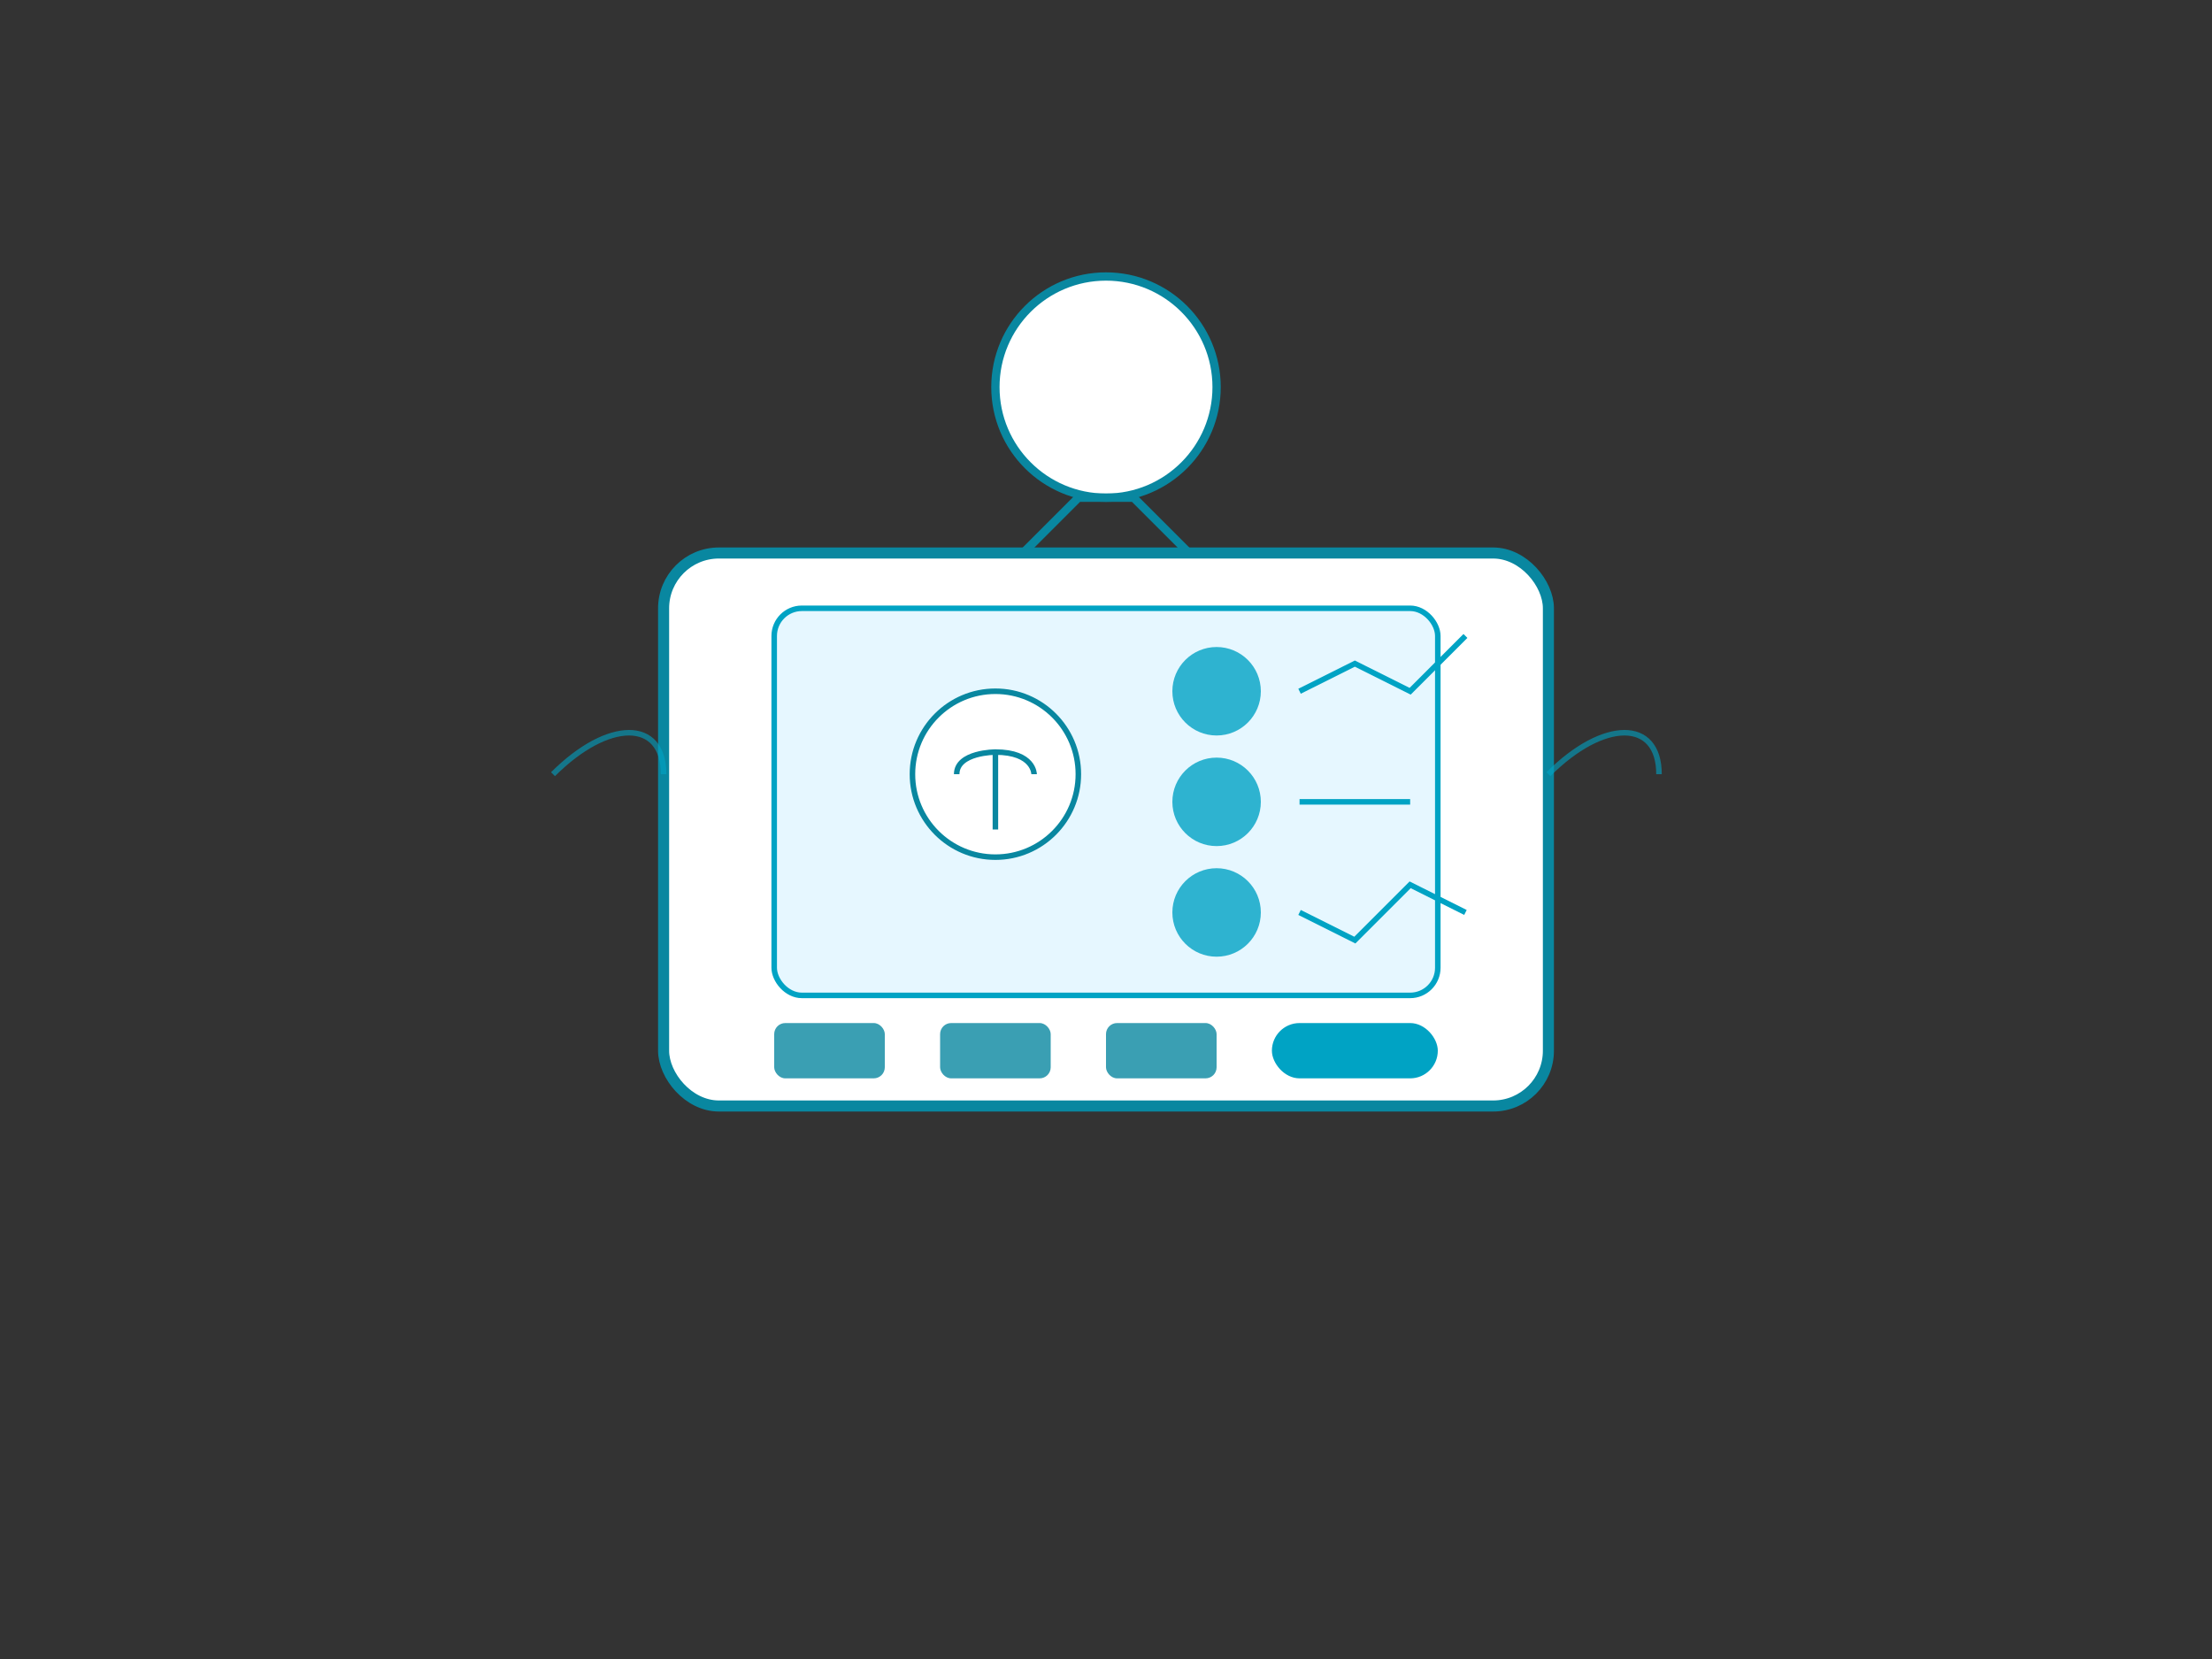 <svg width="400" height="300" viewBox="0 0 400 300" xmlns="http://www.w3.org/2000/svg">
  <rect x="0" y="0" width="400" height="300" fill="#333333" stroke="none"/>
  <!-- Background -->
  <rect width="400" height="300" fill="none"/>
  
  <!-- Teleconsultation device -->
  <rect x="120" y="100" width="160" height="100" rx="10" fill="#FFFFFF" stroke="#0987A0" stroke-width="2"/>
  
  <!-- Device screen -->
  <rect x="140" y="110" width="120" height="70" rx="5" fill="#E6F7FF" stroke="#00A3C4" stroke-width="1"/>
  
  <!-- Doctor on screen -->
  <circle cx="180" cy="140" r="15" fill="#FFFFFF" stroke="#0987A0" stroke-width="1"/>
  <path d="M173,140 C173,136 180,136 180,136 C187,136 187,140 187,140" fill="none" stroke="#0987A0" stroke-width="1"/>
  <line x1="180" y1="136" x2="180" y2="150" stroke="#0987A0" stroke-width="1"/>
  
  <!-- Medical sensors -->
  <circle cx="220" cy="125" r="8" fill="#00A3C4" opacity="0.8"/>
  <circle cx="220" cy="145" r="8" fill="#00A3C4" opacity="0.8"/>
  <circle cx="220" cy="165" r="8" fill="#00A3C4" opacity="0.8"/>
  
  <!-- Sensor readings -->
  <path d="M235,125 L245,120 L255,125 L265,115" fill="none" stroke="#00A3C4" stroke-width="1"/>
  <path d="M235,145 L245,145 L255,145" fill="none" stroke="#00A3C4" stroke-width="1"/>
  <path d="M235,165 L245,170 L255,160 L265,165" fill="none" stroke="#00A3C4" stroke-width="1"/>
  
  <!-- Device buttons -->
  <rect x="140" y="185" width="20" height="10" rx="2" fill="#0987A0" opacity="0.8"/>
  <rect x="170" y="185" width="20" height="10" rx="2" fill="#0987A0" opacity="0.8"/>
  <rect x="200" y="185" width="20" height="10" rx="2" fill="#0987A0" opacity="0.8"/>
  <rect x="230" y="185" width="30" height="10" rx="5" fill="#00A3C4"/>
  
  <!-- Wireless signals -->
  <path d="M100,140 C110,130 120,130 120,140" fill="none" stroke="#00A3C4" stroke-width="1" stroke-opacity="0.6"/>
  <path d="M280,140 C290,130 300,130 300,140" fill="none" stroke="#00A3C4" stroke-width="1" stroke-opacity="0.6"/>
  
  <!-- Patient with device -->
  <circle cx="200" cy="70" r="20" fill="#FFFFFF" stroke="#0987A0" stroke-width="1.5"/>
  <path d="M185,100 L195,90 L205,90 L215,100" fill="none" stroke="#0987A0" stroke-width="1.5"/>
</svg>